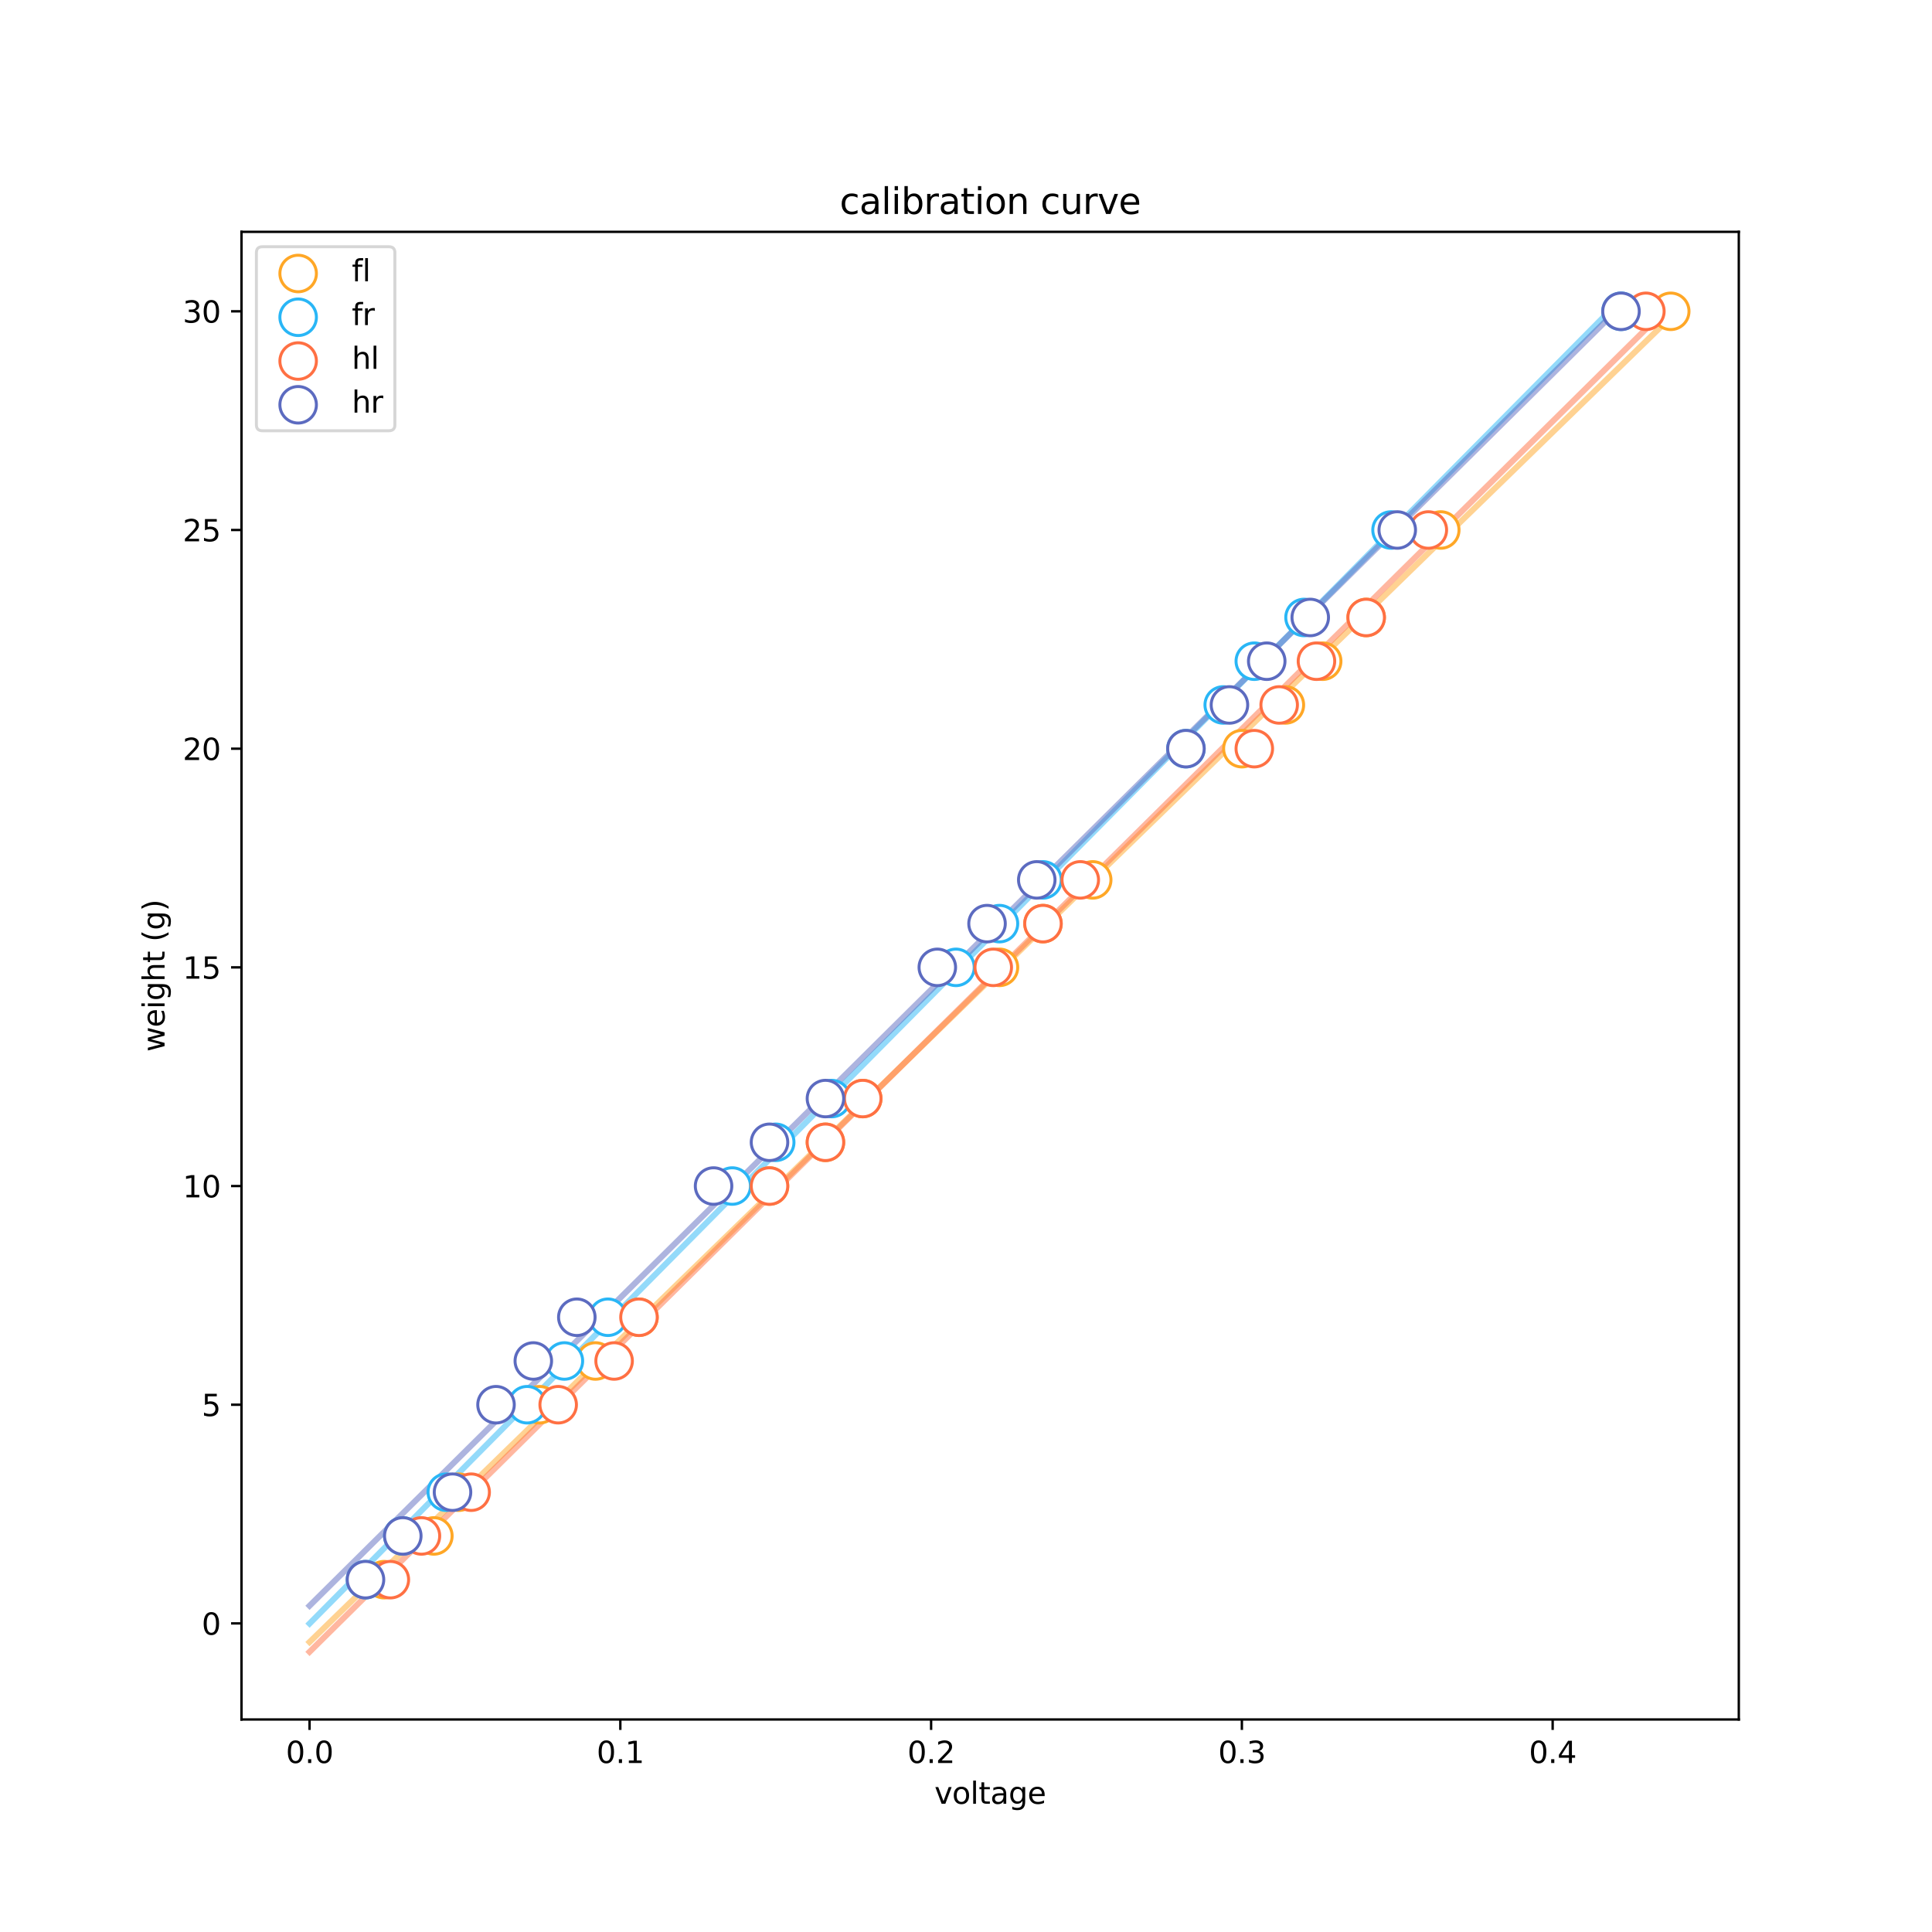<?xml version="1.0" encoding="utf-8" standalone="no"?>
<!DOCTYPE svg PUBLIC "-//W3C//DTD SVG 1.1//EN"
  "http://www.w3.org/Graphics/SVG/1.1/DTD/svg11.dtd">
<svg height="648pt" version="1.1" viewBox="0 0 648 648" width="648pt" xmlns="http://www.w3.org/2000/svg" xmlns:xlink="http://www.w3.org/1999/xlink">
 <defs>
  <style type="text/css">*{stroke-linecap:butt;stroke-linejoin:round;}</style>
 </defs>
 <g id="figure_1">
  <g id="patch_1">
   <path d="M 0 648 
L 648 648 
L 648 0 
L 0 0 
z
" style="fill:#ffffff;"/>
  </g>
  <g id="axes_1">
   <g id="patch_2">
    <path d="M 81 576.72 
L 583.2 576.72 
L 583.2 77.76 
L 81 77.76 
z
" style="fill:#ffffff;"/>
   </g>
   <g id="matplotlib.axis_1">
    <g id="xtick_1">
     <g id="line2d_1">
      <defs>
       <path d="M 0 0 
L 0 3.5 
" id="mdf7521716a" style="stroke:#000000;stroke-width:0.8;"/>
      </defs>
      <g>
       <use style="stroke:#000000;stroke-width:0.8;" x="103.827" xlink:href="#mdf7521716a" y="576.72"/>
      </g>
     </g>
     <g id="text_1">
      <!-- 0.0 -->
      <g transform="translate(95.876 591.318)scale(0.1 -0.1)">
       <defs>
        <path d="M 2034 4250 
Q 1547 4250 1301 3770 
Q 1056 3291 1056 2328 
Q 1056 1369 1301 889 
Q 1547 409 2034 409 
Q 2525 409 2770 889 
Q 3016 1369 3016 2328 
Q 3016 3291 2770 3770 
Q 2525 4250 2034 4250 
z
M 2034 4750 
Q 2819 4750 3233 4129 
Q 3647 3509 3647 2328 
Q 3647 1150 3233 529 
Q 2819 -91 2034 -91 
Q 1250 -91 836 529 
Q 422 1150 422 2328 
Q 422 3509 836 4129 
Q 1250 4750 2034 4750 
z
" id="DejaVuSans-30" transform="scale(0.016)"/>
        <path d="M 684 794 
L 1344 794 
L 1344 0 
L 684 0 
L 684 794 
z
" id="DejaVuSans-2e" transform="scale(0.016)"/>
       </defs>
       <use xlink:href="#DejaVuSans-30"/>
       <use x="63.623" xlink:href="#DejaVuSans-2e"/>
       <use x="95.41" xlink:href="#DejaVuSans-30"/>
      </g>
     </g>
    </g>
    <g id="xtick_2">
     <g id="line2d_2">
      <g>
       <use style="stroke:#000000;stroke-width:0.8;" x="208.061" xlink:href="#mdf7521716a" y="576.72"/>
      </g>
     </g>
     <g id="text_2">
      <!-- 0.1 -->
      <g transform="translate(200.11 591.318)scale(0.1 -0.1)">
       <defs>
        <path d="M 794 531 
L 1825 531 
L 1825 4091 
L 703 3866 
L 703 4441 
L 1819 4666 
L 2450 4666 
L 2450 531 
L 3481 531 
L 3481 0 
L 794 0 
L 794 531 
z
" id="DejaVuSans-31" transform="scale(0.016)"/>
       </defs>
       <use xlink:href="#DejaVuSans-30"/>
       <use x="63.623" xlink:href="#DejaVuSans-2e"/>
       <use x="95.41" xlink:href="#DejaVuSans-31"/>
      </g>
     </g>
    </g>
    <g id="xtick_3">
     <g id="line2d_3">
      <g>
       <use style="stroke:#000000;stroke-width:0.8;" x="312.296" xlink:href="#mdf7521716a" y="576.72"/>
      </g>
     </g>
     <g id="text_3">
      <!-- 0.2 -->
      <g transform="translate(304.344 591.318)scale(0.1 -0.1)">
       <defs>
        <path d="M 1228 531 
L 3431 531 
L 3431 0 
L 469 0 
L 469 531 
Q 828 903 1448 1529 
Q 2069 2156 2228 2338 
Q 2531 2678 2651 2914 
Q 2772 3150 2772 3378 
Q 2772 3750 2511 3984 
Q 2250 4219 1831 4219 
Q 1534 4219 1204 4116 
Q 875 4013 500 3803 
L 500 4441 
Q 881 4594 1212 4672 
Q 1544 4750 1819 4750 
Q 2544 4750 2975 4387 
Q 3406 4025 3406 3419 
Q 3406 3131 3298 2873 
Q 3191 2616 2906 2266 
Q 2828 2175 2409 1742 
Q 1991 1309 1228 531 
z
" id="DejaVuSans-32" transform="scale(0.016)"/>
       </defs>
       <use xlink:href="#DejaVuSans-30"/>
       <use x="63.623" xlink:href="#DejaVuSans-2e"/>
       <use x="95.41" xlink:href="#DejaVuSans-32"/>
      </g>
     </g>
    </g>
    <g id="xtick_4">
     <g id="line2d_4">
      <g>
       <use style="stroke:#000000;stroke-width:0.8;" x="416.53" xlink:href="#mdf7521716a" y="576.72"/>
      </g>
     </g>
     <g id="text_4">
      <!-- 0.3 -->
      <g transform="translate(408.578 591.318)scale(0.1 -0.1)">
       <defs>
        <path d="M 2597 2516 
Q 3050 2419 3304 2112 
Q 3559 1806 3559 1356 
Q 3559 666 3084 287 
Q 2609 -91 1734 -91 
Q 1441 -91 1130 -33 
Q 819 25 488 141 
L 488 750 
Q 750 597 1062 519 
Q 1375 441 1716 441 
Q 2309 441 2620 675 
Q 2931 909 2931 1356 
Q 2931 1769 2642 2001 
Q 2353 2234 1838 2234 
L 1294 2234 
L 1294 2753 
L 1863 2753 
Q 2328 2753 2575 2939 
Q 2822 3125 2822 3475 
Q 2822 3834 2567 4026 
Q 2313 4219 1838 4219 
Q 1578 4219 1281 4162 
Q 984 4106 628 3988 
L 628 4550 
Q 988 4650 1302 4700 
Q 1616 4750 1894 4750 
Q 2613 4750 3031 4423 
Q 3450 4097 3450 3541 
Q 3450 3153 3228 2886 
Q 3006 2619 2597 2516 
z
" id="DejaVuSans-33" transform="scale(0.016)"/>
       </defs>
       <use xlink:href="#DejaVuSans-30"/>
       <use x="63.623" xlink:href="#DejaVuSans-2e"/>
       <use x="95.41" xlink:href="#DejaVuSans-33"/>
      </g>
     </g>
    </g>
    <g id="xtick_5">
     <g id="line2d_5">
      <g>
       <use style="stroke:#000000;stroke-width:0.8;" x="520.764" xlink:href="#mdf7521716a" y="576.72"/>
      </g>
     </g>
     <g id="text_5">
      <!-- 0.4 -->
      <g transform="translate(512.812 591.318)scale(0.1 -0.1)">
       <defs>
        <path d="M 2419 4116 
L 825 1625 
L 2419 1625 
L 2419 4116 
z
M 2253 4666 
L 3047 4666 
L 3047 1625 
L 3713 1625 
L 3713 1100 
L 3047 1100 
L 3047 0 
L 2419 0 
L 2419 1100 
L 313 1100 
L 313 1709 
L 2253 4666 
z
" id="DejaVuSans-34" transform="scale(0.016)"/>
       </defs>
       <use xlink:href="#DejaVuSans-30"/>
       <use x="63.623" xlink:href="#DejaVuSans-2e"/>
       <use x="95.41" xlink:href="#DejaVuSans-34"/>
      </g>
     </g>
    </g>
    <g id="text_6">
     <!-- voltage -->
     <g transform="translate(313.417 604.997)scale(0.1 -0.1)">
      <defs>
       <path d="M 191 3500 
L 800 3500 
L 1894 563 
L 2988 3500 
L 3597 3500 
L 2284 0 
L 1503 0 
L 191 3500 
z
" id="DejaVuSans-76" transform="scale(0.016)"/>
       <path d="M 1959 3097 
Q 1497 3097 1228 2736 
Q 959 2375 959 1747 
Q 959 1119 1226 758 
Q 1494 397 1959 397 
Q 2419 397 2687 759 
Q 2956 1122 2956 1747 
Q 2956 2369 2687 2733 
Q 2419 3097 1959 3097 
z
M 1959 3584 
Q 2709 3584 3137 3096 
Q 3566 2609 3566 1747 
Q 3566 888 3137 398 
Q 2709 -91 1959 -91 
Q 1206 -91 779 398 
Q 353 888 353 1747 
Q 353 2609 779 3096 
Q 1206 3584 1959 3584 
z
" id="DejaVuSans-6f" transform="scale(0.016)"/>
       <path d="M 603 4863 
L 1178 4863 
L 1178 0 
L 603 0 
L 603 4863 
z
" id="DejaVuSans-6c" transform="scale(0.016)"/>
       <path d="M 1172 4494 
L 1172 3500 
L 2356 3500 
L 2356 3053 
L 1172 3053 
L 1172 1153 
Q 1172 725 1289 603 
Q 1406 481 1766 481 
L 2356 481 
L 2356 0 
L 1766 0 
Q 1100 0 847 248 
Q 594 497 594 1153 
L 594 3053 
L 172 3053 
L 172 3500 
L 594 3500 
L 594 4494 
L 1172 4494 
z
" id="DejaVuSans-74" transform="scale(0.016)"/>
       <path d="M 2194 1759 
Q 1497 1759 1228 1600 
Q 959 1441 959 1056 
Q 959 750 1161 570 
Q 1363 391 1709 391 
Q 2188 391 2477 730 
Q 2766 1069 2766 1631 
L 2766 1759 
L 2194 1759 
z
M 3341 1997 
L 3341 0 
L 2766 0 
L 2766 531 
Q 2569 213 2275 61 
Q 1981 -91 1556 -91 
Q 1019 -91 701 211 
Q 384 513 384 1019 
Q 384 1609 779 1909 
Q 1175 2209 1959 2209 
L 2766 2209 
L 2766 2266 
Q 2766 2663 2505 2880 
Q 2244 3097 1772 3097 
Q 1472 3097 1187 3025 
Q 903 2953 641 2809 
L 641 3341 
Q 956 3463 1253 3523 
Q 1550 3584 1831 3584 
Q 2591 3584 2966 3190 
Q 3341 2797 3341 1997 
z
" id="DejaVuSans-61" transform="scale(0.016)"/>
       <path d="M 2906 1791 
Q 2906 2416 2648 2759 
Q 2391 3103 1925 3103 
Q 1463 3103 1205 2759 
Q 947 2416 947 1791 
Q 947 1169 1205 825 
Q 1463 481 1925 481 
Q 2391 481 2648 825 
Q 2906 1169 2906 1791 
z
M 3481 434 
Q 3481 -459 3084 -895 
Q 2688 -1331 1869 -1331 
Q 1566 -1331 1297 -1286 
Q 1028 -1241 775 -1147 
L 775 -588 
Q 1028 -725 1275 -790 
Q 1522 -856 1778 -856 
Q 2344 -856 2625 -561 
Q 2906 -266 2906 331 
L 2906 616 
Q 2728 306 2450 153 
Q 2172 0 1784 0 
Q 1141 0 747 490 
Q 353 981 353 1791 
Q 353 2603 747 3093 
Q 1141 3584 1784 3584 
Q 2172 3584 2450 3431 
Q 2728 3278 2906 2969 
L 2906 3500 
L 3481 3500 
L 3481 434 
z
" id="DejaVuSans-67" transform="scale(0.016)"/>
       <path d="M 3597 1894 
L 3597 1613 
L 953 1613 
Q 991 1019 1311 708 
Q 1631 397 2203 397 
Q 2534 397 2845 478 
Q 3156 559 3463 722 
L 3463 178 
Q 3153 47 2828 -22 
Q 2503 -91 2169 -91 
Q 1331 -91 842 396 
Q 353 884 353 1716 
Q 353 2575 817 3079 
Q 1281 3584 2069 3584 
Q 2775 3584 3186 3129 
Q 3597 2675 3597 1894 
z
M 3022 2063 
Q 3016 2534 2758 2815 
Q 2500 3097 2075 3097 
Q 1594 3097 1305 2825 
Q 1016 2553 972 2059 
L 3022 2063 
z
" id="DejaVuSans-65" transform="scale(0.016)"/>
      </defs>
      <use xlink:href="#DejaVuSans-76"/>
      <use x="59.18" xlink:href="#DejaVuSans-6f"/>
      <use x="120.361" xlink:href="#DejaVuSans-6c"/>
      <use x="148.145" xlink:href="#DejaVuSans-74"/>
      <use x="187.354" xlink:href="#DejaVuSans-61"/>
      <use x="248.633" xlink:href="#DejaVuSans-67"/>
      <use x="312.109" xlink:href="#DejaVuSans-65"/>
     </g>
    </g>
   </g>
   <g id="matplotlib.axis_2">
    <g id="ytick_1">
     <g id="line2d_6">
      <defs>
       <path d="M 0 0 
L -3.5 0 
" id="m7c8dcf4338" style="stroke:#000000;stroke-width:0.8;"/>
      </defs>
      <g>
       <use style="stroke:#000000;stroke-width:0.8;" x="81" xlink:href="#m7c8dcf4338" y="544.496"/>
      </g>
     </g>
     <g id="text_7">
      <!-- 0 -->
      <g transform="translate(67.638 548.295)scale(0.1 -0.1)">
       <use xlink:href="#DejaVuSans-30"/>
      </g>
     </g>
    </g>
    <g id="ytick_2">
     <g id="line2d_7">
      <g>
       <use style="stroke:#000000;stroke-width:0.8;" x="81" xlink:href="#m7c8dcf4338" y="471.149"/>
      </g>
     </g>
     <g id="text_8">
      <!-- 5 -->
      <g transform="translate(67.638 474.949)scale(0.1 -0.1)">
       <defs>
        <path d="M 691 4666 
L 3169 4666 
L 3169 4134 
L 1269 4134 
L 1269 2991 
Q 1406 3038 1543 3061 
Q 1681 3084 1819 3084 
Q 2600 3084 3056 2656 
Q 3513 2228 3513 1497 
Q 3513 744 3044 326 
Q 2575 -91 1722 -91 
Q 1428 -91 1123 -41 
Q 819 9 494 109 
L 494 744 
Q 775 591 1075 516 
Q 1375 441 1709 441 
Q 2250 441 2565 725 
Q 2881 1009 2881 1497 
Q 2881 1984 2565 2268 
Q 2250 2553 1709 2553 
Q 1456 2553 1204 2497 
Q 953 2441 691 2322 
L 691 4666 
z
" id="DejaVuSans-35" transform="scale(0.016)"/>
       </defs>
       <use xlink:href="#DejaVuSans-35"/>
      </g>
     </g>
    </g>
    <g id="ytick_3">
     <g id="line2d_8">
      <g>
       <use style="stroke:#000000;stroke-width:0.8;" x="81" xlink:href="#m7c8dcf4338" y="397.803"/>
      </g>
     </g>
     <g id="text_9">
      <!-- 10 -->
      <g transform="translate(61.275 401.602)scale(0.1 -0.1)">
       <use xlink:href="#DejaVuSans-31"/>
       <use x="63.623" xlink:href="#DejaVuSans-30"/>
      </g>
     </g>
    </g>
    <g id="ytick_4">
     <g id="line2d_9">
      <g>
       <use style="stroke:#000000;stroke-width:0.8;" x="81" xlink:href="#m7c8dcf4338" y="324.456"/>
      </g>
     </g>
     <g id="text_10">
      <!-- 15 -->
      <g transform="translate(61.275 328.255)scale(0.1 -0.1)">
       <use xlink:href="#DejaVuSans-31"/>
       <use x="63.623" xlink:href="#DejaVuSans-35"/>
      </g>
     </g>
    </g>
    <g id="ytick_5">
     <g id="line2d_10">
      <g>
       <use style="stroke:#000000;stroke-width:0.8;" x="81" xlink:href="#m7c8dcf4338" y="251.109"/>
      </g>
     </g>
     <g id="text_11">
      <!-- 20 -->
      <g transform="translate(61.275 254.908)scale(0.1 -0.1)">
       <use xlink:href="#DejaVuSans-32"/>
       <use x="63.623" xlink:href="#DejaVuSans-30"/>
      </g>
     </g>
    </g>
    <g id="ytick_6">
     <g id="line2d_11">
      <g>
       <use style="stroke:#000000;stroke-width:0.8;" x="81" xlink:href="#m7c8dcf4338" y="177.762"/>
      </g>
     </g>
     <g id="text_12">
      <!-- 25 -->
      <g transform="translate(61.275 181.561)scale(0.1 -0.1)">
       <use xlink:href="#DejaVuSans-32"/>
       <use x="63.623" xlink:href="#DejaVuSans-35"/>
      </g>
     </g>
    </g>
    <g id="ytick_7">
     <g id="line2d_12">
      <g>
       <use style="stroke:#000000;stroke-width:0.8;" x="81" xlink:href="#m7c8dcf4338" y="104.415"/>
      </g>
     </g>
     <g id="text_13">
      <!-- 30 -->
      <g transform="translate(61.275 108.215)scale(0.1 -0.1)">
       <use xlink:href="#DejaVuSans-33"/>
       <use x="63.623" xlink:href="#DejaVuSans-30"/>
      </g>
     </g>
    </g>
    <g id="text_14">
     <!-- weight (g) -->
     <g transform="translate(55.195 352.763)rotate(-90)scale(0.1 -0.1)">
      <defs>
       <path d="M 269 3500 
L 844 3500 
L 1563 769 
L 2278 3500 
L 2956 3500 
L 3675 769 
L 4391 3500 
L 4966 3500 
L 4050 0 
L 3372 0 
L 2619 2869 
L 1863 0 
L 1184 0 
L 269 3500 
z
" id="DejaVuSans-77" transform="scale(0.016)"/>
       <path d="M 603 3500 
L 1178 3500 
L 1178 0 
L 603 0 
L 603 3500 
z
M 603 4863 
L 1178 4863 
L 1178 4134 
L 603 4134 
L 603 4863 
z
" id="DejaVuSans-69" transform="scale(0.016)"/>
       <path d="M 3513 2113 
L 3513 0 
L 2938 0 
L 2938 2094 
Q 2938 2591 2744 2837 
Q 2550 3084 2163 3084 
Q 1697 3084 1428 2787 
Q 1159 2491 1159 1978 
L 1159 0 
L 581 0 
L 581 4863 
L 1159 4863 
L 1159 2956 
Q 1366 3272 1645 3428 
Q 1925 3584 2291 3584 
Q 2894 3584 3203 3211 
Q 3513 2838 3513 2113 
z
" id="DejaVuSans-68" transform="scale(0.016)"/>
       <path id="DejaVuSans-20" transform="scale(0.016)"/>
       <path d="M 1984 4856 
Q 1566 4138 1362 3434 
Q 1159 2731 1159 2009 
Q 1159 1288 1364 580 
Q 1569 -128 1984 -844 
L 1484 -844 
Q 1016 -109 783 600 
Q 550 1309 550 2009 
Q 550 2706 781 3412 
Q 1013 4119 1484 4856 
L 1984 4856 
z
" id="DejaVuSans-28" transform="scale(0.016)"/>
       <path d="M 513 4856 
L 1013 4856 
Q 1481 4119 1714 3412 
Q 1947 2706 1947 2009 
Q 1947 1309 1714 600 
Q 1481 -109 1013 -844 
L 513 -844 
Q 928 -128 1133 580 
Q 1338 1288 1338 2009 
Q 1338 2731 1133 3434 
Q 928 4138 513 4856 
z
" id="DejaVuSans-29" transform="scale(0.016)"/>
      </defs>
      <use xlink:href="#DejaVuSans-77"/>
      <use x="81.787" xlink:href="#DejaVuSans-65"/>
      <use x="143.311" xlink:href="#DejaVuSans-69"/>
      <use x="171.094" xlink:href="#DejaVuSans-67"/>
      <use x="234.57" xlink:href="#DejaVuSans-68"/>
      <use x="297.949" xlink:href="#DejaVuSans-74"/>
      <use x="337.158" xlink:href="#DejaVuSans-20"/>
      <use x="368.945" xlink:href="#DejaVuSans-28"/>
      <use x="407.959" xlink:href="#DejaVuSans-67"/>
      <use x="471.436" xlink:href="#DejaVuSans-29"/>
     </g>
    </g>
   </g>
   <g id="line2d_13">
    <path clip-path="url(#p2030be3fee)" d="M 103.827 550.753 
L 108.439 546.265 
L 113.05 541.776 
L 117.662 537.288 
L 122.274 532.799 
L 126.885 528.311 
L 131.497 523.822 
L 136.108 519.334 
L 140.72 514.845 
L 145.331 510.357 
L 149.943 505.868 
L 154.555 501.38 
L 159.166 496.891 
L 163.778 492.403 
L 168.389 487.914 
L 173.001 483.425 
L 177.612 478.937 
L 182.224 474.448 
L 186.836 469.96 
L 191.447 465.471 
L 196.059 460.983 
L 200.67 456.494 
L 205.282 452.006 
L 209.893 447.517 
L 214.505 443.029 
L 219.117 438.54 
L 223.728 434.052 
L 228.34 429.563 
L 232.951 425.075 
L 237.563 420.586 
L 242.174 416.098 
L 246.786 411.609 
L 251.398 407.121 
L 256.009 402.632 
L 260.621 398.144 
L 265.232 393.655 
L 269.844 389.167 
L 274.455 384.678 
L 279.067 380.19 
L 283.679 375.701 
L 288.29 371.213 
L 292.902 366.724 
L 297.513 362.236 
L 302.125 357.747 
L 306.736 353.258 
L 311.348 348.77 
L 315.96 344.281 
L 320.571 339.793 
L 325.183 335.304 
L 329.794 330.816 
L 334.406 326.327 
L 339.017 321.839 
L 343.629 317.35 
L 348.24 312.862 
L 352.852 308.373 
L 357.464 303.885 
L 362.075 299.396 
L 366.687 294.908 
L 371.298 290.419 
L 375.91 285.931 
L 380.521 281.442 
L 385.133 276.954 
L 389.745 272.465 
L 394.356 267.977 
L 398.968 263.488 
L 403.579 259 
L 408.191 254.511 
L 412.802 250.023 
L 417.414 245.534 
L 422.026 241.046 
L 426.637 236.557 
L 431.249 232.069 
L 435.86 227.58 
L 440.472 223.092 
L 445.083 218.603 
L 449.695 214.114 
L 454.307 209.626 
L 458.918 205.137 
L 463.53 200.649 
L 468.141 196.16 
L 472.753 191.672 
L 477.364 187.183 
L 481.976 182.695 
L 486.588 178.206 
L 491.199 173.718 
L 495.811 169.229 
L 500.422 164.741 
L 505.034 160.252 
L 509.645 155.764 
L 514.257 151.275 
L 518.869 146.787 
L 523.48 142.298 
L 528.092 137.81 
L 532.703 133.321 
L 537.315 128.833 
L 541.926 124.344 
L 546.538 119.856 
L 551.15 115.367 
L 555.761 110.879 
L 560.373 106.39 
" style="fill:none;stroke:#ffa726;stroke-linecap:square;stroke-opacity:0.5;stroke-width:2;"/>
   </g>
   <g id="line2d_14">
    <path clip-path="url(#p2030be3fee)" d="M 103.827 544.558 
L 108.27 540.072 
L 112.713 535.586 
L 117.157 531.1 
L 121.6 526.614 
L 126.043 522.128 
L 130.486 517.642 
L 134.929 513.156 
L 139.372 508.67 
L 143.815 504.184 
L 148.258 499.698 
L 152.701 495.212 
L 157.145 490.726 
L 161.588 486.24 
L 166.031 481.753 
L 170.474 477.267 
L 174.917 472.781 
L 179.36 468.295 
L 183.803 463.809 
L 188.246 459.323 
L 192.689 454.837 
L 197.133 450.351 
L 201.576 445.865 
L 206.019 441.379 
L 210.462 436.893 
L 214.905 432.407 
L 219.348 427.921 
L 223.791 423.435 
L 228.234 418.949 
L 232.677 414.463 
L 237.121 409.977 
L 241.564 405.491 
L 246.007 401.005 
L 250.45 396.519 
L 254.893 392.033 
L 259.336 387.547 
L 263.779 383.061 
L 268.222 378.575 
L 272.665 374.089 
L 277.109 369.602 
L 281.552 365.116 
L 285.995 360.63 
L 290.438 356.144 
L 294.881 351.658 
L 299.324 347.172 
L 303.767 342.686 
L 308.21 338.2 
L 312.653 333.714 
L 317.097 329.228 
L 321.54 324.742 
L 325.983 320.256 
L 330.426 315.77 
L 334.869 311.284 
L 339.312 306.798 
L 343.755 302.312 
L 348.198 297.826 
L 352.641 293.34 
L 357.085 288.854 
L 361.528 284.368 
L 365.971 279.882 
L 370.414 275.396 
L 374.857 270.91 
L 379.3 266.424 
L 383.743 261.937 
L 388.186 257.451 
L 392.629 252.965 
L 397.073 248.479 
L 401.516 243.993 
L 405.959 239.507 
L 410.402 235.021 
L 414.845 230.535 
L 419.288 226.049 
L 423.731 221.563 
L 428.174 217.077 
L 432.617 212.591 
L 437.061 208.105 
L 441.504 203.619 
L 445.947 199.133 
L 450.39 194.647 
L 454.833 190.161 
L 459.276 185.675 
L 463.719 181.189 
L 468.162 176.703 
L 472.605 172.217 
L 477.049 167.731 
L 481.492 163.245 
L 485.935 158.759 
L 490.378 154.272 
L 494.821 149.786 
L 499.264 145.3 
L 503.707 140.814 
L 508.15 136.328 
L 512.593 131.842 
L 517.037 127.356 
L 521.48 122.87 
L 525.923 118.384 
L 530.366 113.898 
L 534.809 109.412 
L 539.252 104.926 
L 543.695 100.44 
" style="fill:none;stroke:#29b6f6;stroke-linecap:square;stroke-opacity:0.5;stroke-width:2;"/>
   </g>
   <g id="line2d_15">
    <path clip-path="url(#p2030be3fee)" d="M 103.827 554.04 
L 108.355 549.559 
L 112.882 545.077 
L 117.409 540.596 
L 121.937 536.114 
L 126.464 531.633 
L 130.991 527.151 
L 135.519 522.67 
L 140.046 518.188 
L 144.573 513.707 
L 149.101 509.225 
L 153.628 504.744 
L 158.155 500.262 
L 162.683 495.781 
L 167.21 491.299 
L 171.737 486.818 
L 176.265 482.336 
L 180.792 477.855 
L 185.319 473.373 
L 189.847 468.892 
L 194.374 464.41 
L 198.901 459.929 
L 203.429 455.447 
L 207.956 450.966 
L 212.483 446.485 
L 217.011 442.003 
L 221.538 437.522 
L 226.065 433.04 
L 230.593 428.559 
L 235.12 424.077 
L 239.647 419.596 
L 244.175 415.114 
L 248.702 410.633 
L 253.23 406.151 
L 257.757 401.67 
L 262.284 397.188 
L 266.812 392.707 
L 271.339 388.225 
L 275.866 383.744 
L 280.394 379.262 
L 284.921 374.781 
L 289.448 370.299 
L 293.976 365.818 
L 298.503 361.336 
L 303.03 356.855 
L 307.558 352.373 
L 312.085 347.892 
L 316.612 343.411 
L 321.14 338.929 
L 325.667 334.448 
L 330.194 329.966 
L 334.722 325.485 
L 339.249 321.003 
L 343.776 316.522 
L 348.304 312.04 
L 352.831 307.559 
L 357.358 303.077 
L 361.886 298.596 
L 366.413 294.114 
L 370.94 289.633 
L 375.468 285.151 
L 379.995 280.67 
L 384.522 276.188 
L 389.05 271.707 
L 393.577 267.225 
L 398.104 262.744 
L 402.632 258.262 
L 407.159 253.781 
L 411.686 249.3 
L 416.214 244.818 
L 420.741 240.337 
L 425.268 235.855 
L 429.796 231.374 
L 434.323 226.892 
L 438.85 222.411 
L 443.378 217.929 
L 447.905 213.448 
L 452.433 208.966 
L 456.96 204.485 
L 461.487 200.003 
L 466.015 195.522 
L 470.542 191.04 
L 475.069 186.559 
L 479.597 182.077 
L 484.124 177.596 
L 488.651 173.114 
L 493.179 168.633 
L 497.706 164.151 
L 502.233 159.67 
L 506.761 155.188 
L 511.288 150.707 
L 515.815 146.226 
L 520.343 141.744 
L 524.87 137.263 
L 529.397 132.781 
L 533.925 128.3 
L 538.452 123.818 
L 542.979 119.337 
L 547.507 114.855 
L 552.034 110.374 
" style="fill:none;stroke:#ff7043;stroke-linecap:square;stroke-opacity:0.5;stroke-width:2;"/>
   </g>
   <g id="line2d_16">
    <path clip-path="url(#p2030be3fee)" d="M 103.827 538.579 
L 108.27 534.175 
L 112.713 529.771 
L 117.157 525.368 
L 121.6 520.964 
L 126.043 516.56 
L 130.486 512.157 
L 134.929 507.753 
L 139.372 503.349 
L 143.815 498.946 
L 148.258 494.542 
L 152.701 490.139 
L 157.145 485.735 
L 161.588 481.331 
L 166.031 476.928 
L 170.474 472.524 
L 174.917 468.12 
L 179.36 463.717 
L 183.803 459.313 
L 188.246 454.909 
L 192.689 450.506 
L 197.133 446.102 
L 201.576 441.699 
L 206.019 437.295 
L 210.462 432.891 
L 214.905 428.488 
L 219.348 424.084 
L 223.791 419.68 
L 228.234 415.277 
L 232.677 410.873 
L 237.121 406.469 
L 241.564 402.066 
L 246.007 397.662 
L 250.45 393.259 
L 254.893 388.855 
L 259.336 384.451 
L 263.779 380.048 
L 268.222 375.644 
L 272.665 371.24 
L 277.109 366.837 
L 281.552 362.433 
L 285.995 358.029 
L 290.438 353.626 
L 294.881 349.222 
L 299.324 344.819 
L 303.767 340.415 
L 308.21 336.011 
L 312.653 331.608 
L 317.097 327.204 
L 321.54 322.8 
L 325.983 318.397 
L 330.426 313.993 
L 334.869 309.589 
L 339.312 305.186 
L 343.755 300.782 
L 348.198 296.379 
L 352.641 291.975 
L 357.085 287.571 
L 361.528 283.168 
L 365.971 278.764 
L 370.414 274.36 
L 374.857 269.957 
L 379.3 265.553 
L 383.743 261.149 
L 388.186 256.746 
L 392.629 252.342 
L 397.073 247.939 
L 401.516 243.535 
L 405.959 239.131 
L 410.402 234.728 
L 414.845 230.324 
L 419.288 225.92 
L 423.731 221.517 
L 428.174 217.113 
L 432.617 212.709 
L 437.061 208.306 
L 441.504 203.902 
L 445.947 199.498 
L 450.39 195.095 
L 454.833 190.691 
L 459.276 186.288 
L 463.719 181.884 
L 468.162 177.48 
L 472.605 173.077 
L 477.049 168.673 
L 481.492 164.269 
L 485.935 159.866 
L 490.378 155.462 
L 494.821 151.058 
L 499.264 146.655 
L 503.707 142.251 
L 508.15 137.848 
L 512.593 133.444 
L 517.037 129.04 
L 521.48 124.637 
L 525.923 120.233 
L 530.366 115.829 
L 534.809 111.426 
L 539.252 107.022 
L 543.695 102.618 
" style="fill:none;stroke:#5c6bc0;stroke-linecap:square;stroke-opacity:0.5;stroke-width:2;"/>
   </g>
   <g id="patch_3">
    <path d="M 81 576.72 
L 81 77.76 
" style="fill:none;stroke:#000000;stroke-linecap:square;stroke-linejoin:miter;stroke-width:0.8;"/>
   </g>
   <g id="patch_4">
    <path d="M 583.2 576.72 
L 583.2 77.76 
" style="fill:none;stroke:#000000;stroke-linecap:square;stroke-linejoin:miter;stroke-width:0.8;"/>
   </g>
   <g id="patch_5">
    <path d="M 81 576.72 
L 583.2 576.72 
" style="fill:none;stroke:#000000;stroke-linecap:square;stroke-linejoin:miter;stroke-width:0.8;"/>
   </g>
   <g id="patch_6">
    <path d="M 81 77.76 
L 583.2 77.76 
" style="fill:none;stroke:#000000;stroke-linecap:square;stroke-linejoin:miter;stroke-width:0.8;"/>
   </g>
   <g id="text_15">
    <!-- calibration curve -->
    <g transform="translate(281.627 71.76)scale(0.12 -0.12)">
     <defs>
      <path d="M 3122 3366 
L 3122 2828 
Q 2878 2963 2633 3030 
Q 2388 3097 2138 3097 
Q 1578 3097 1268 2742 
Q 959 2388 959 1747 
Q 959 1106 1268 751 
Q 1578 397 2138 397 
Q 2388 397 2633 464 
Q 2878 531 3122 666 
L 3122 134 
Q 2881 22 2623 -34 
Q 2366 -91 2075 -91 
Q 1284 -91 818 406 
Q 353 903 353 1747 
Q 353 2603 823 3093 
Q 1294 3584 2113 3584 
Q 2378 3584 2631 3529 
Q 2884 3475 3122 3366 
z
" id="DejaVuSans-63" transform="scale(0.016)"/>
      <path d="M 3116 1747 
Q 3116 2381 2855 2742 
Q 2594 3103 2138 3103 
Q 1681 3103 1420 2742 
Q 1159 2381 1159 1747 
Q 1159 1113 1420 752 
Q 1681 391 2138 391 
Q 2594 391 2855 752 
Q 3116 1113 3116 1747 
z
M 1159 2969 
Q 1341 3281 1617 3432 
Q 1894 3584 2278 3584 
Q 2916 3584 3314 3078 
Q 3713 2572 3713 1747 
Q 3713 922 3314 415 
Q 2916 -91 2278 -91 
Q 1894 -91 1617 61 
Q 1341 213 1159 525 
L 1159 0 
L 581 0 
L 581 4863 
L 1159 4863 
L 1159 2969 
z
" id="DejaVuSans-62" transform="scale(0.016)"/>
      <path d="M 2631 2963 
Q 2534 3019 2420 3045 
Q 2306 3072 2169 3072 
Q 1681 3072 1420 2755 
Q 1159 2438 1159 1844 
L 1159 0 
L 581 0 
L 581 3500 
L 1159 3500 
L 1159 2956 
Q 1341 3275 1631 3429 
Q 1922 3584 2338 3584 
Q 2397 3584 2469 3576 
Q 2541 3569 2628 3553 
L 2631 2963 
z
" id="DejaVuSans-72" transform="scale(0.016)"/>
      <path d="M 3513 2113 
L 3513 0 
L 2938 0 
L 2938 2094 
Q 2938 2591 2744 2837 
Q 2550 3084 2163 3084 
Q 1697 3084 1428 2787 
Q 1159 2491 1159 1978 
L 1159 0 
L 581 0 
L 581 3500 
L 1159 3500 
L 1159 2956 
Q 1366 3272 1645 3428 
Q 1925 3584 2291 3584 
Q 2894 3584 3203 3211 
Q 3513 2838 3513 2113 
z
" id="DejaVuSans-6e" transform="scale(0.016)"/>
      <path d="M 544 1381 
L 544 3500 
L 1119 3500 
L 1119 1403 
Q 1119 906 1312 657 
Q 1506 409 1894 409 
Q 2359 409 2629 706 
Q 2900 1003 2900 1516 
L 2900 3500 
L 3475 3500 
L 3475 0 
L 2900 0 
L 2900 538 
Q 2691 219 2414 64 
Q 2138 -91 1772 -91 
Q 1169 -91 856 284 
Q 544 659 544 1381 
z
M 1991 3584 
L 1991 3584 
z
" id="DejaVuSans-75" transform="scale(0.016)"/>
     </defs>
     <use xlink:href="#DejaVuSans-63"/>
     <use x="54.98" xlink:href="#DejaVuSans-61"/>
     <use x="116.26" xlink:href="#DejaVuSans-6c"/>
     <use x="144.043" xlink:href="#DejaVuSans-69"/>
     <use x="171.826" xlink:href="#DejaVuSans-62"/>
     <use x="235.303" xlink:href="#DejaVuSans-72"/>
     <use x="276.416" xlink:href="#DejaVuSans-61"/>
     <use x="337.695" xlink:href="#DejaVuSans-74"/>
     <use x="376.904" xlink:href="#DejaVuSans-69"/>
     <use x="404.688" xlink:href="#DejaVuSans-6f"/>
     <use x="465.869" xlink:href="#DejaVuSans-6e"/>
     <use x="529.248" xlink:href="#DejaVuSans-20"/>
     <use x="561.035" xlink:href="#DejaVuSans-63"/>
     <use x="616.016" xlink:href="#DejaVuSans-75"/>
     <use x="679.395" xlink:href="#DejaVuSans-72"/>
     <use x="720.508" xlink:href="#DejaVuSans-76"/>
     <use x="779.688" xlink:href="#DejaVuSans-65"/>
    </g>
   </g>
   <g id="legend_1">
    <g id="patch_7">
     <path d="M 88 144.472 
L 130.448 144.472 
Q 132.448 144.472 132.448 142.472 
L 132.448 84.76 
Q 132.448 82.76 130.448 82.76 
L 88 82.76 
Q 86 82.76 86 84.76 
L 86 142.472 
Q 86 144.472 88 144.472 
z
" style="fill:#ffffff;opacity:0.8;stroke:#cccccc;stroke-linejoin:miter;"/>
    </g>
    <g id="PathCollection_1">
     <defs>
      <path d="M 0 6.124 
C 1.624 6.124 3.182 5.478 4.33 4.33 
C 5.478 3.182 6.124 1.624 6.124 0 
C 6.124 -1.624 5.478 -3.182 4.33 -4.33 
C 3.182 -5.478 1.624 -6.124 0 -6.124 
C -1.624 -6.124 -3.182 -5.478 -4.33 -4.33 
C -5.478 -3.182 -6.124 -1.624 -6.124 0 
C -6.124 1.624 -5.478 3.182 -4.33 4.33 
C -3.182 5.478 -1.624 6.124 0 6.124 
z
" id="m5fe7f1c0ad" style="stroke:#ffa726;"/>
     </defs>
     <g>
      <use style="fill:#ffffff;stroke:#ffa726;" x="100" xlink:href="#m5fe7f1c0ad" y="91.733"/>
     </g>
    </g>
    <g id="text_16">
     <!-- fl -->
     <g transform="translate(118 94.358)scale(0.1 -0.1)">
      <defs>
       <path d="M 2375 4863 
L 2375 4384 
L 1825 4384 
Q 1516 4384 1395 4259 
Q 1275 4134 1275 3809 
L 1275 3500 
L 2222 3500 
L 2222 3053 
L 1275 3053 
L 1275 0 
L 697 0 
L 697 3053 
L 147 3053 
L 147 3500 
L 697 3500 
L 697 3744 
Q 697 4328 969 4595 
Q 1241 4863 1831 4863 
L 2375 4863 
z
" id="DejaVuSans-66" transform="scale(0.016)"/>
      </defs>
      <use xlink:href="#DejaVuSans-66"/>
      <use x="35.205" xlink:href="#DejaVuSans-6c"/>
     </g>
    </g>
    <g id="PathCollection_2">
     <defs>
      <path d="M 0 6.124 
C 1.624 6.124 3.182 5.478 4.33 4.33 
C 5.478 3.182 6.124 1.624 6.124 0 
C 6.124 -1.624 5.478 -3.182 4.33 -4.33 
C 3.182 -5.478 1.624 -6.124 0 -6.124 
C -1.624 -6.124 -3.182 -5.478 -4.33 -4.33 
C -5.478 -3.182 -6.124 -1.624 -6.124 0 
C -6.124 1.624 -5.478 3.182 -4.33 4.33 
C -3.182 5.478 -1.624 6.124 0 6.124 
z
" id="mc5f91836fd" style="stroke:#29b6f6;"/>
     </defs>
     <g>
      <use style="fill:#ffffff;stroke:#29b6f6;" x="100" xlink:href="#mc5f91836fd" y="106.412"/>
     </g>
    </g>
    <g id="text_17">
     <!-- fr -->
     <g transform="translate(118 109.037)scale(0.1 -0.1)">
      <use xlink:href="#DejaVuSans-66"/>
      <use x="35.205" xlink:href="#DejaVuSans-72"/>
     </g>
    </g>
    <g id="PathCollection_3">
     <defs>
      <path d="M 0 6.124 
C 1.624 6.124 3.182 5.478 4.33 4.33 
C 5.478 3.182 6.124 1.624 6.124 0 
C 6.124 -1.624 5.478 -3.182 4.33 -4.33 
C 3.182 -5.478 1.624 -6.124 0 -6.124 
C -1.624 -6.124 -3.182 -5.478 -4.33 -4.33 
C -5.478 -3.182 -6.124 -1.624 -6.124 0 
C -6.124 1.624 -5.478 3.182 -4.33 4.33 
C -3.182 5.478 -1.624 6.124 0 6.124 
z
" id="m7cfe0161e7" style="stroke:#ff7043;"/>
     </defs>
     <g>
      <use style="fill:#ffffff;stroke:#ff7043;" x="100" xlink:href="#m7cfe0161e7" y="121.09"/>
     </g>
    </g>
    <g id="text_18">
     <!-- hl -->
     <g transform="translate(118 123.715)scale(0.1 -0.1)">
      <use xlink:href="#DejaVuSans-68"/>
      <use x="63.379" xlink:href="#DejaVuSans-6c"/>
     </g>
    </g>
    <g id="PathCollection_4">
     <defs>
      <path d="M 0 6.124 
C 1.624 6.124 3.182 5.478 4.33 4.33 
C 5.478 3.182 6.124 1.624 6.124 0 
C 6.124 -1.624 5.478 -3.182 4.33 -4.33 
C 3.182 -5.478 1.624 -6.124 0 -6.124 
C -1.624 -6.124 -3.182 -5.478 -4.33 -4.33 
C -5.478 -3.182 -6.124 -1.624 -6.124 0 
C -6.124 1.624 -5.478 3.182 -4.33 4.33 
C -3.182 5.478 -1.624 6.124 0 6.124 
z
" id="mc8f51d373c" style="stroke:#5c6bc0;"/>
     </defs>
     <g>
      <use style="fill:#ffffff;stroke:#5c6bc0;" x="100" xlink:href="#mc8f51d373c" y="135.768"/>
     </g>
    </g>
    <g id="text_19">
     <!-- hr -->
     <g transform="translate(118 138.393)scale(0.1 -0.1)">
      <use xlink:href="#DejaVuSans-68"/>
      <use x="63.379" xlink:href="#DejaVuSans-72"/>
     </g>
    </g>
   </g>
   <g id="PathCollection_5">
    <g clip-path="url(#p2030be3fee)">
     <use style="fill:#ffffff;stroke:#ffa726;" x="128.843" xlink:href="#m5fe7f1c0ad" y="529.827"/>
     <use style="fill:#ffffff;stroke:#ffa726;" x="145.521" xlink:href="#m5fe7f1c0ad" y="515.158"/>
     <use style="fill:#ffffff;stroke:#ffa726;" x="153.86" xlink:href="#m5fe7f1c0ad" y="500.488"/>
     <use style="fill:#ffffff;stroke:#ffa726;" x="180.961" xlink:href="#m5fe7f1c0ad" y="471.149"/>
     <use style="fill:#ffffff;stroke:#ffa726;" x="199.723" xlink:href="#m5fe7f1c0ad" y="456.48"/>
     <use style="fill:#ffffff;stroke:#ffa726;" x="214.315" xlink:href="#m5fe7f1c0ad" y="441.811"/>
     <use style="fill:#ffffff;stroke:#ffa726;" x="258.094" xlink:href="#m5fe7f1c0ad" y="397.803"/>
     <use style="fill:#ffffff;stroke:#ffa726;" x="276.856" xlink:href="#m5fe7f1c0ad" y="383.133"/>
     <use style="fill:#ffffff;stroke:#ffa726;" x="289.364" xlink:href="#m5fe7f1c0ad" y="368.464"/>
     <use style="fill:#ffffff;stroke:#ffa726;" x="335.227" xlink:href="#m5fe7f1c0ad" y="324.456"/>
     <use style="fill:#ffffff;stroke:#ffa726;" x="349.82" xlink:href="#m5fe7f1c0ad" y="309.787"/>
     <use style="fill:#ffffff;stroke:#ffa726;" x="366.497" xlink:href="#m5fe7f1c0ad" y="295.117"/>
     <use style="fill:#ffffff;stroke:#ffa726;" x="416.53" xlink:href="#m5fe7f1c0ad" y="251.109"/>
     <use style="fill:#ffffff;stroke:#ffa726;" x="431.122" xlink:href="#m5fe7f1c0ad" y="236.44"/>
     <use style="fill:#ffffff;stroke:#ffa726;" x="443.631" xlink:href="#m5fe7f1c0ad" y="221.77"/>
     <use style="fill:#ffffff;stroke:#ffa726;" x="458.223" xlink:href="#m5fe7f1c0ad" y="207.101"/>
     <use style="fill:#ffffff;stroke:#ffa726;" x="483.239" xlink:href="#m5fe7f1c0ad" y="177.762"/>
     <use style="fill:#ffffff;stroke:#ffa726;" x="560.373" xlink:href="#m5fe7f1c0ad" y="104.415"/>
    </g>
   </g>
   <g id="PathCollection_6">
    <g clip-path="url(#p2030be3fee)">
     <use style="fill:#ffffff;stroke:#29b6f6;" x="122.589" xlink:href="#mc5f91836fd" y="529.827"/>
     <use style="fill:#ffffff;stroke:#29b6f6;" x="135.098" xlink:href="#mc5f91836fd" y="515.158"/>
     <use style="fill:#ffffff;stroke:#29b6f6;" x="149.69" xlink:href="#mc5f91836fd" y="500.488"/>
     <use style="fill:#ffffff;stroke:#29b6f6;" x="176.791" xlink:href="#mc5f91836fd" y="471.149"/>
     <use style="fill:#ffffff;stroke:#29b6f6;" x="189.299" xlink:href="#mc5f91836fd" y="456.48"/>
     <use style="fill:#ffffff;stroke:#29b6f6;" x="203.892" xlink:href="#mc5f91836fd" y="441.811"/>
     <use style="fill:#ffffff;stroke:#29b6f6;" x="245.586" xlink:href="#mc5f91836fd" y="397.803"/>
     <use style="fill:#ffffff;stroke:#29b6f6;" x="260.178" xlink:href="#mc5f91836fd" y="383.133"/>
     <use style="fill:#ffffff;stroke:#29b6f6;" x="278.941" xlink:href="#mc5f91836fd" y="368.464"/>
     <use style="fill:#ffffff;stroke:#29b6f6;" x="320.634" xlink:href="#mc5f91836fd" y="324.456"/>
     <use style="fill:#ffffff;stroke:#29b6f6;" x="335.227" xlink:href="#mc5f91836fd" y="309.787"/>
     <use style="fill:#ffffff;stroke:#29b6f6;" x="349.82" xlink:href="#mc5f91836fd" y="295.117"/>
     <use style="fill:#ffffff;stroke:#29b6f6;" x="397.767" xlink:href="#mc5f91836fd" y="251.109"/>
     <use style="fill:#ffffff;stroke:#29b6f6;" x="410.276" xlink:href="#mc5f91836fd" y="236.44"/>
     <use style="fill:#ffffff;stroke:#29b6f6;" x="420.699" xlink:href="#mc5f91836fd" y="221.77"/>
     <use style="fill:#ffffff;stroke:#29b6f6;" x="437.376" xlink:href="#mc5f91836fd" y="207.101"/>
     <use style="fill:#ffffff;stroke:#29b6f6;" x="466.562" xlink:href="#mc5f91836fd" y="177.762"/>
     <use style="fill:#ffffff;stroke:#29b6f6;" x="543.695" xlink:href="#mc5f91836fd" y="104.415"/>
    </g>
   </g>
   <g id="PathCollection_7">
    <g clip-path="url(#p2030be3fee)">
     <use style="fill:#ffffff;stroke:#ff7043;" x="130.928" xlink:href="#m7cfe0161e7" y="529.827"/>
     <use style="fill:#ffffff;stroke:#ff7043;" x="141.352" xlink:href="#m7cfe0161e7" y="515.158"/>
     <use style="fill:#ffffff;stroke:#ff7043;" x="158.029" xlink:href="#m7cfe0161e7" y="500.488"/>
     <use style="fill:#ffffff;stroke:#ff7043;" x="187.215" xlink:href="#m7cfe0161e7" y="471.149"/>
     <use style="fill:#ffffff;stroke:#ff7043;" x="205.977" xlink:href="#m7cfe0161e7" y="456.48"/>
     <use style="fill:#ffffff;stroke:#ff7043;" x="214.315" xlink:href="#m7cfe0161e7" y="441.811"/>
     <use style="fill:#ffffff;stroke:#ff7043;" x="258.094" xlink:href="#m7cfe0161e7" y="397.803"/>
     <use style="fill:#ffffff;stroke:#ff7043;" x="276.856" xlink:href="#m7cfe0161e7" y="383.133"/>
     <use style="fill:#ffffff;stroke:#ff7043;" x="289.364" xlink:href="#m7cfe0161e7" y="368.464"/>
     <use style="fill:#ffffff;stroke:#ff7043;" x="333.142" xlink:href="#m7cfe0161e7" y="324.456"/>
     <use style="fill:#ffffff;stroke:#ff7043;" x="349.82" xlink:href="#m7cfe0161e7" y="309.787"/>
     <use style="fill:#ffffff;stroke:#ff7043;" x="362.328" xlink:href="#m7cfe0161e7" y="295.117"/>
     <use style="fill:#ffffff;stroke:#ff7043;" x="420.699" xlink:href="#m7cfe0161e7" y="251.109"/>
     <use style="fill:#ffffff;stroke:#ff7043;" x="429.038" xlink:href="#m7cfe0161e7" y="236.44"/>
     <use style="fill:#ffffff;stroke:#ff7043;" x="441.546" xlink:href="#m7cfe0161e7" y="221.77"/>
     <use style="fill:#ffffff;stroke:#ff7043;" x="458.223" xlink:href="#m7cfe0161e7" y="207.101"/>
     <use style="fill:#ffffff;stroke:#ff7043;" x="479.07" xlink:href="#m7cfe0161e7" y="177.762"/>
     <use style="fill:#ffffff;stroke:#ff7043;" x="552.034" xlink:href="#m7cfe0161e7" y="104.415"/>
    </g>
   </g>
   <g id="PathCollection_8">
    <g clip-path="url(#p2030be3fee)">
     <use style="fill:#ffffff;stroke:#5c6bc0;" x="122.589" xlink:href="#mc8f51d373c" y="529.827"/>
     <use style="fill:#ffffff;stroke:#5c6bc0;" x="135.098" xlink:href="#mc8f51d373c" y="515.158"/>
     <use style="fill:#ffffff;stroke:#5c6bc0;" x="151.775" xlink:href="#mc8f51d373c" y="500.488"/>
     <use style="fill:#ffffff;stroke:#5c6bc0;" x="166.368" xlink:href="#mc8f51d373c" y="471.149"/>
     <use style="fill:#ffffff;stroke:#5c6bc0;" x="178.876" xlink:href="#mc8f51d373c" y="456.48"/>
     <use style="fill:#ffffff;stroke:#5c6bc0;" x="193.469" xlink:href="#mc8f51d373c" y="441.811"/>
     <use style="fill:#ffffff;stroke:#5c6bc0;" x="239.332" xlink:href="#mc8f51d373c" y="397.803"/>
     <use style="fill:#ffffff;stroke:#5c6bc0;" x="258.094" xlink:href="#mc8f51d373c" y="383.133"/>
     <use style="fill:#ffffff;stroke:#5c6bc0;" x="276.856" xlink:href="#mc8f51d373c" y="368.464"/>
     <use style="fill:#ffffff;stroke:#5c6bc0;" x="314.38" xlink:href="#mc8f51d373c" y="324.456"/>
     <use style="fill:#ffffff;stroke:#5c6bc0;" x="331.058" xlink:href="#mc8f51d373c" y="309.787"/>
     <use style="fill:#ffffff;stroke:#5c6bc0;" x="347.735" xlink:href="#mc8f51d373c" y="295.117"/>
     <use style="fill:#ffffff;stroke:#5c6bc0;" x="397.767" xlink:href="#mc8f51d373c" y="251.109"/>
     <use style="fill:#ffffff;stroke:#5c6bc0;" x="412.36" xlink:href="#mc8f51d373c" y="236.44"/>
     <use style="fill:#ffffff;stroke:#5c6bc0;" x="424.868" xlink:href="#mc8f51d373c" y="221.77"/>
     <use style="fill:#ffffff;stroke:#5c6bc0;" x="439.461" xlink:href="#mc8f51d373c" y="207.101"/>
     <use style="fill:#ffffff;stroke:#5c6bc0;" x="468.647" xlink:href="#mc8f51d373c" y="177.762"/>
     <use style="fill:#ffffff;stroke:#5c6bc0;" x="543.695" xlink:href="#mc8f51d373c" y="104.415"/>
    </g>
   </g>
  </g>
 </g>
 <defs>
  <clipPath id="p2030be3fee">
   <rect height="498.96" width="502.2" x="81" y="77.76"/>
  </clipPath>
 </defs>
</svg>
